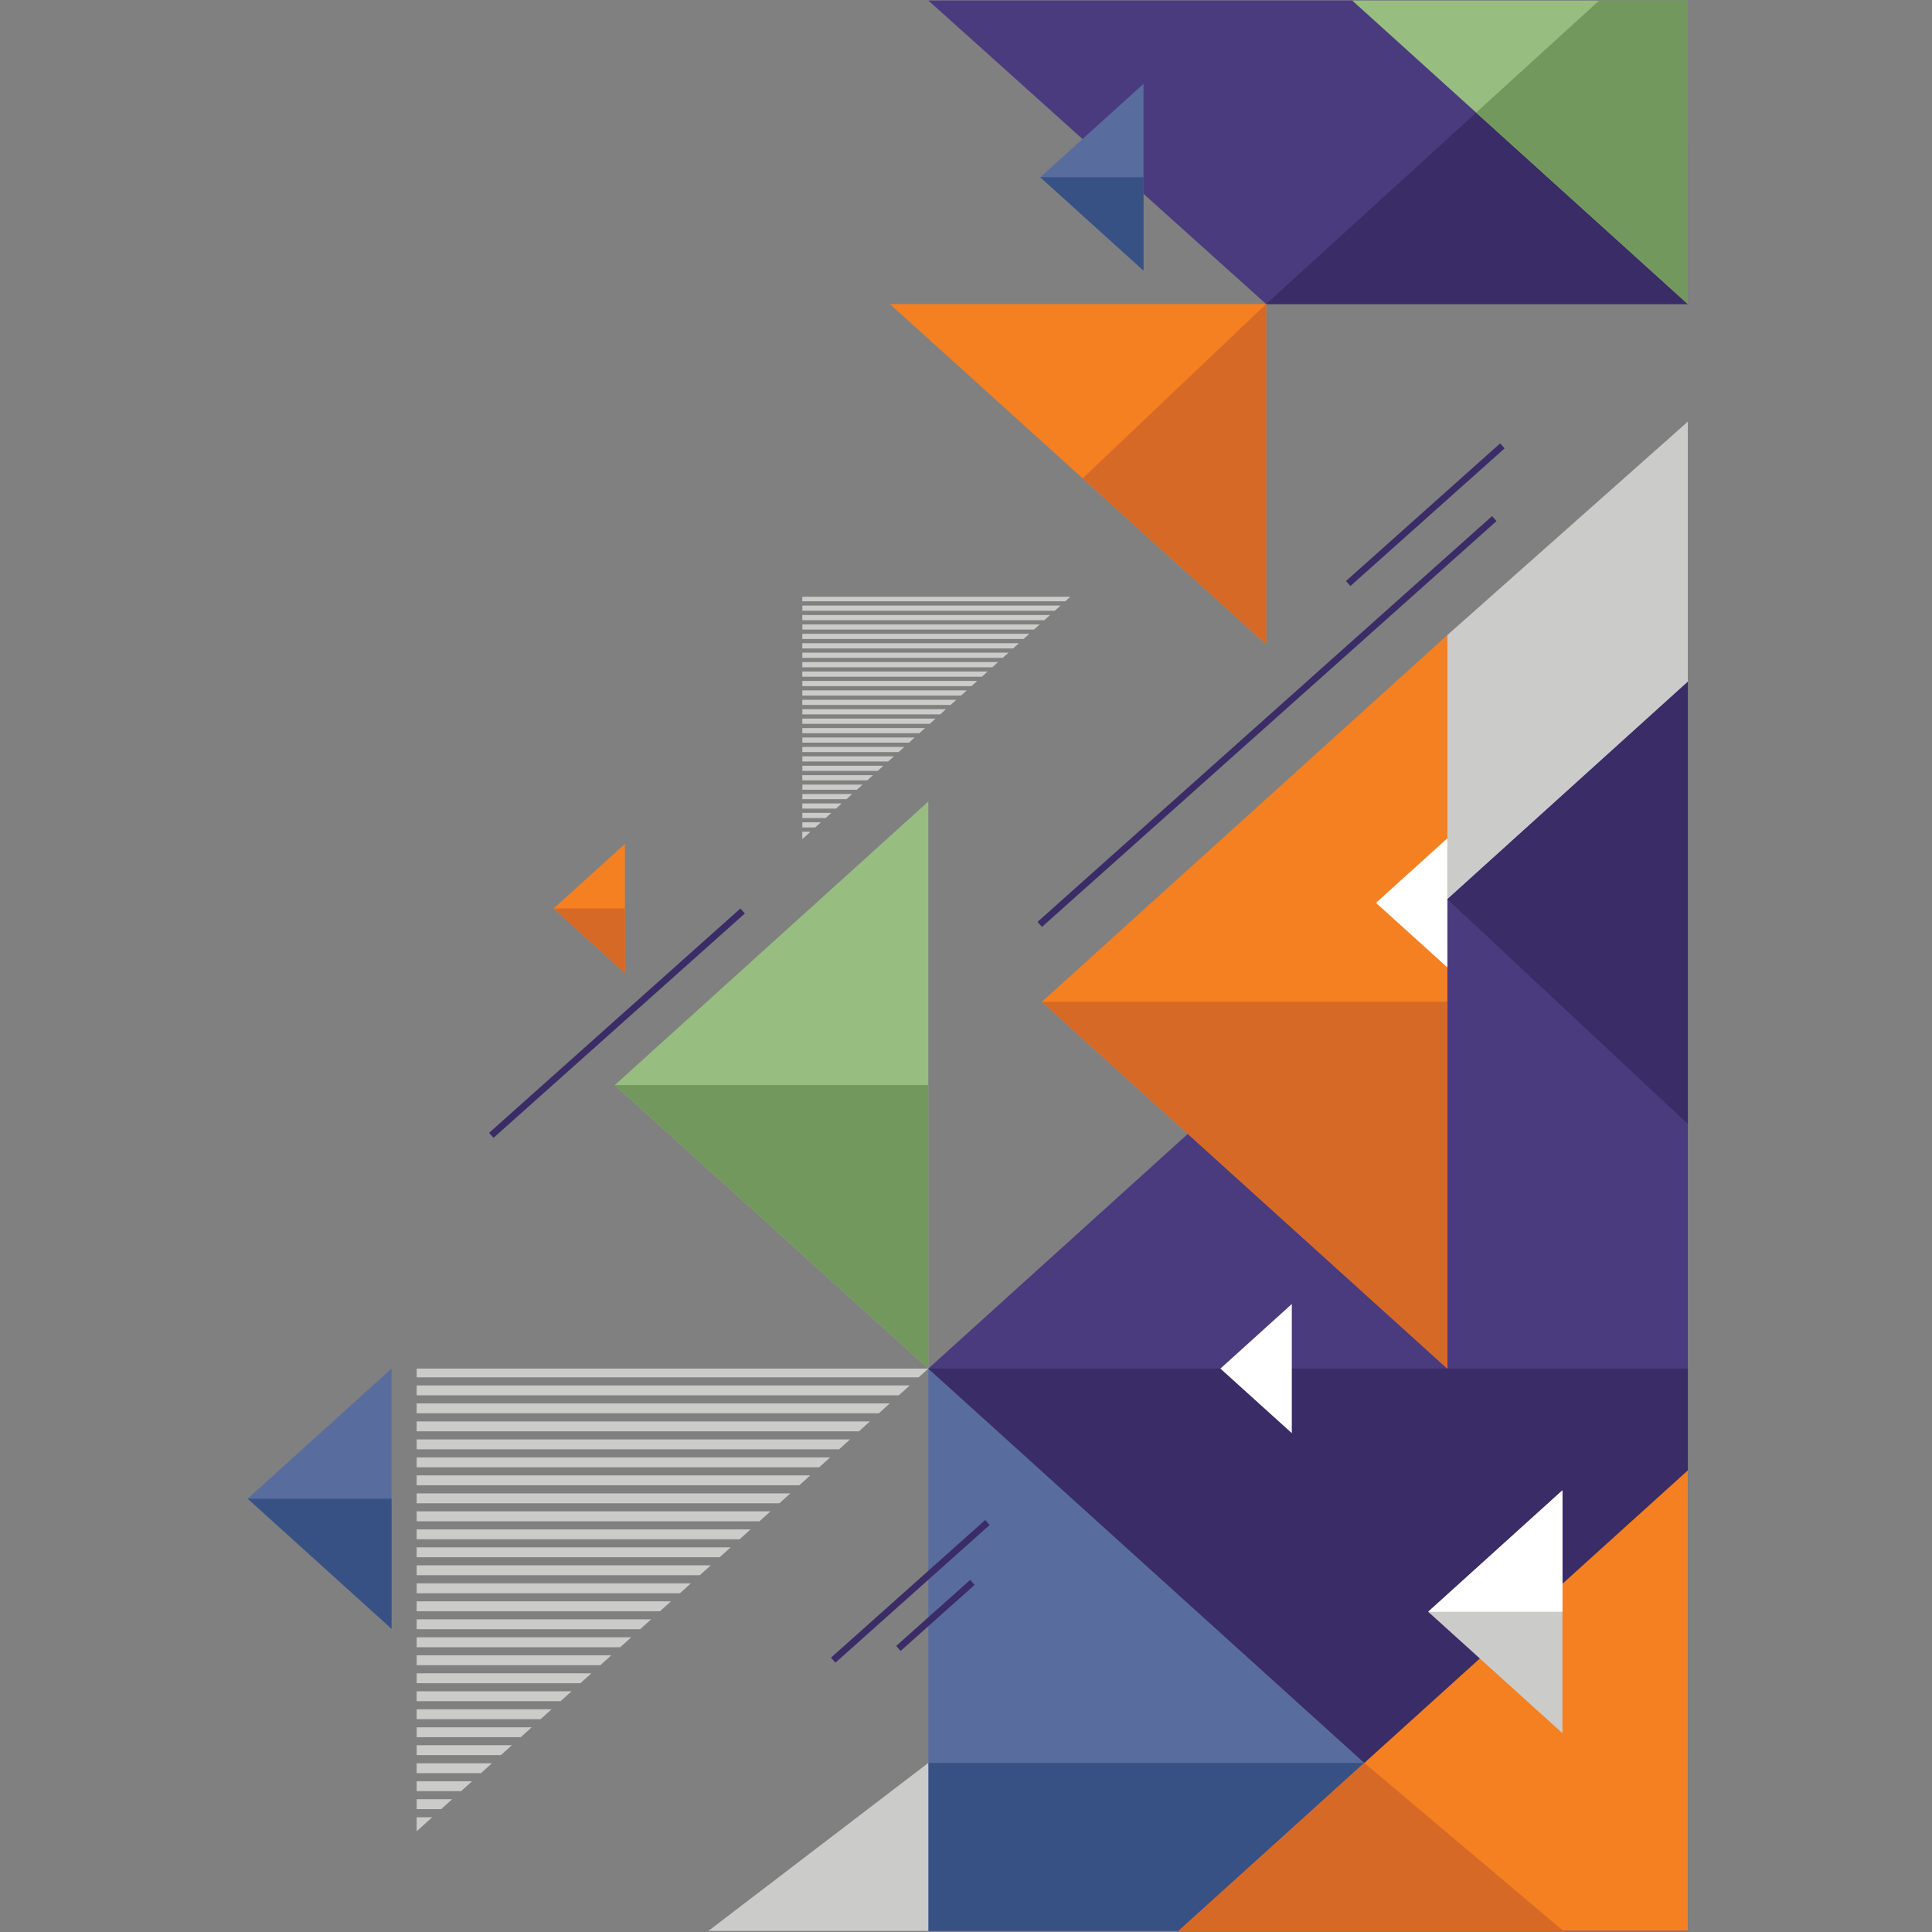 <?xml version="1.0" encoding="utf-8"?>
<!-- Generator: Adobe Illustrator 25.2.1, SVG Export Plug-In . SVG Version: 6.00 Build 0)  -->
<svg version="1.1" id="Layer_1" xmlns="http://www.w3.org/2000/svg" xmlns:xlink="http://www.w3.org/1999/xlink" x="0px" y="0px"
	 viewBox="0 0 500 500" style="enable-background:new 0 0 500 500;" xml:space="preserve">
<rect x="0" y="0" width="500" height="500" fill="#808080" stroke="none"/>
<g>
	<rect x="240.25" y="354.19" style="fill-rule:evenodd;clip-rule:evenodd;fill:#586D9D;" width="196.56" height="145.53"/>
	<rect x="240.25" y="456.24" style="fill-rule:evenodd;clip-rule:evenodd;fill:#385185;" width="196.56" height="43.48"/>
	<polygon style="fill-rule:evenodd;clip-rule:evenodd;fill:#4A3B7E;" points="436.81,499.72 401.17,499.72 240.25,354.19 
		436.81,176.43 	"/>
	<polygon style="fill-rule:evenodd;clip-rule:evenodd;fill:#3A2C66;" points="436.81,499.72 401.17,499.72 240.25,354.19 
		436.81,354.19 	"/>
	<polygon style="fill-rule:evenodd;clip-rule:evenodd;fill:#F48022;" points="436.81,499.72 305.02,499.72 436.81,380.53 	"/>
	<polygon style="fill-rule:evenodd;clip-rule:evenodd;fill:#D76927;" points="404.59,499.72 305.02,499.72 353.09,456.24 	"/>
	<polygon style="fill-rule:evenodd;clip-rule:evenodd;fill:#F48022;" points="269.62,259.27 374.58,164.35 374.58,354.19 	"/>
	<polygon style="fill-rule:evenodd;clip-rule:evenodd;fill:#D76927;" points="374.58,259.27 374.58,354.19 269.62,259.27 	"/>
	<polygon style="fill-rule:evenodd;clip-rule:evenodd;fill:#CBCBCA;" points="374.58,164.35 436.81,109.12 436.81,176.43 
		374.58,232.71 	"/>
	<polygon style="fill-rule:evenodd;clip-rule:evenodd;fill:#3A2C66;" points="374.58,232.71 436.81,290.89 436.81,176.43 	"/>
	<polygon style="fill-rule:evenodd;clip-rule:evenodd;fill:#CBCBCA;" points="240.25,456.24 183.33,499.72 240.25,499.72 	"/>
	<polygon style="fill-rule:evenodd;clip-rule:evenodd;fill:#98BD81;" points="159.11,280.81 240.25,354.19 240.25,207.43 	"/>
	<polygon style="fill-rule:evenodd;clip-rule:evenodd;fill:#73985E;" points="159.11,280.81 240.25,354.19 240.25,280.81 	"/>
	<polygon style="fill-rule:evenodd;clip-rule:evenodd;fill:#4A3B7E;" points="436.81,78.69 327.68,78.69 240.25,0.12 436.81,0.12 	
		"/>
	<polygon style="fill-rule:evenodd;clip-rule:evenodd;fill:#3A2C66;" points="436.81,78.69 327.68,78.69 382.03,29.14 436.81,36.53 
			"/>
	<polygon style="fill-rule:evenodd;clip-rule:evenodd;fill:#98BD81;" points="349.94,0.12 436.81,0.12 436.81,78.69 	"/>
	<polygon style="fill-rule:evenodd;clip-rule:evenodd;fill:#73985E;" points="413.88,0.12 436.81,0.12 436.81,78.69 382.03,29.14 	
		"/>
	<polygon style="fill-rule:evenodd;clip-rule:evenodd;fill:#F48022;" points="327.68,78.69 230.3,78.69 327.68,166.75 	"/>
	<polygon style="fill-rule:evenodd;clip-rule:evenodd;fill:#D76927;" points="280.19,123.8 327.68,166.75 327.68,78.69 	"/>
	<path style="fill-rule:evenodd;clip-rule:evenodd;fill:#CBCBCA;" d="M240.25,354.19l-2.5,2.26H107.83v-2.26H240.25L240.25,354.19z
		 M235.43,358.55l-2.83,2.56H107.83v-2.56H235.43L235.43,358.55z M230.28,363.2l-2.83,2.56H107.83v-2.56H230.28L230.28,363.2z
		 M225.13,367.86l-2.83,2.56H107.83v-2.56H225.13L225.13,367.86z M219.99,372.52l-2.83,2.56H107.83v-2.56H219.99L219.99,372.52z
		 M214.84,377.17l-2.83,2.56H107.83v-2.56H214.84L214.84,377.17z M209.69,381.83l-2.83,2.56h-99.03v-2.56H209.69L209.69,381.83z
		 M204.54,386.49l-2.83,2.56h-93.88v-2.56H204.54L204.54,386.49z M199.39,391.14l-2.83,2.56h-88.73v-2.56H199.39L199.39,391.14z
		 M194.24,395.8l-2.83,2.56h-83.58v-2.56H194.24L194.24,395.8z M189.09,400.45l-2.83,2.56h-78.43v-2.56H189.09L189.09,400.45z
		 M183.94,405.11l-2.83,2.56h-73.28v-2.56H183.94L183.94,405.11z M178.79,409.77l-2.83,2.56h-68.13v-2.56H178.79L178.79,409.77z
		 M173.65,414.42l-2.83,2.56h-62.99v-2.56H173.65L173.65,414.42z M168.5,419.08l-2.83,2.56h-57.84v-2.56H168.5L168.5,419.08z
		 M163.35,423.74l-2.83,2.56h-52.69v-2.56H163.35L163.35,423.74z M158.2,428.39l-2.83,2.56h-47.54v-2.56H158.2L158.2,428.39z
		 M153.05,433.05l-2.83,2.56h-42.39v-2.56H153.05L153.05,433.05z M147.9,437.71l-2.83,2.56h-37.24v-2.56H147.9L147.9,437.71z
		 M142.75,442.36l-2.83,2.56h-32.09v-2.56H142.75L142.75,442.36z M137.6,447.02l-2.83,2.56h-26.94v-2.56H137.6L137.6,447.02z
		 M132.46,451.67l-2.83,2.56h-21.8v-2.56H132.46L132.46,451.67z M127.31,456.33l-2.83,2.56h-16.65v-2.56H127.31L127.31,456.33z
		 M122.16,460.99l-2.83,2.56h-11.5v-2.56H122.16L122.16,460.99z M117.01,465.64l-2.83,2.56h-6.35v-2.56H117.01L117.01,465.64z
		 M111.86,470.3l-4.03,3.64v-3.64H111.86z"/>
	<path style="fill-rule:evenodd;clip-rule:evenodd;fill:#CBCBCA;" d="M276.99,154.44l-1.31,1.18h-68.04v-1.18H276.99L276.99,154.44z
		 M274.47,156.72l-1.48,1.34h-65.34v-1.34H274.47L274.47,156.72z M271.77,159.16l-1.48,1.34h-62.65v-1.34H271.77L271.77,159.16z
		 M269.08,161.6l-1.48,1.34h-59.95v-1.34H269.08L269.08,161.6z M266.38,164.03l-1.48,1.34h-57.26v-1.34H266.38L266.38,164.03z
		 M263.68,166.47l-1.48,1.34h-54.56v-1.34H263.68L263.68,166.47z M260.99,168.91l-1.48,1.34h-51.86v-1.34H260.99L260.99,168.91z
		 M258.29,171.35l-1.48,1.34h-49.17v-1.34H258.29L258.29,171.35z M255.59,173.79l-1.48,1.34h-46.47v-1.34H255.59L255.59,173.79z
		 M252.9,176.23l-1.48,1.34h-43.77v-1.34H252.9L252.9,176.23z M250.2,178.67l-1.48,1.34h-41.08v-1.34H250.2L250.2,178.67z
		 M247.5,181.1l-1.48,1.34h-38.38v-1.34H247.5L247.5,181.1z M244.81,183.54l-1.48,1.34h-35.68v-1.34H244.81L244.81,183.54z
		 M242.11,185.98l-1.48,1.34h-32.99v-1.34H242.11L242.11,185.98z M239.41,188.42l-1.48,1.34h-30.29v-1.34H239.41L239.41,188.42z
		 M236.72,190.86l-1.48,1.34h-27.59v-1.34H236.72L236.72,190.86z M234.02,193.3l-1.48,1.34h-24.9v-1.34H234.02L234.02,193.3z
		 M231.33,195.74l-1.48,1.34h-22.2v-1.34H231.33L231.33,195.74z M228.63,198.17l-1.48,1.34h-19.5v-1.34H228.63L228.63,198.17z
		 M225.93,200.61l-1.48,1.34h-16.81v-1.34H225.93L225.93,200.61z M223.24,203.05l-1.48,1.34h-14.11v-1.34H223.24L223.24,203.05z
		 M220.54,205.49l-1.48,1.34h-11.41v-1.34H220.54L220.54,205.49z M217.84,207.93l-1.48,1.34h-8.72v-1.34H217.84L217.84,207.93z
		 M215.15,210.37l-1.48,1.34h-6.02v-1.34H215.15L215.15,210.37z M212.45,212.81l-1.48,1.34h-3.32v-1.34H212.45L212.45,212.81z
		 M209.75,215.25l-2.11,1.91v-1.91H209.75z"/>
	<polygon style="fill-rule:evenodd;clip-rule:evenodd;fill:#CBCBCA;" points="369.61,417.12 404.36,448.55 404.36,385.69 	"/>
	<polygon style="fill-rule:evenodd;clip-rule:evenodd;fill:#FFFFFF;" points="404.36,417.12 404.36,385.69 369.61,417.12 	"/>
	<polygon style="fill-rule:evenodd;clip-rule:evenodd;fill:#FFFFFF;" points="315.84,354.19 334.32,370.9 334.32,337.48 	"/>
	<polygon style="fill-rule:evenodd;clip-rule:evenodd;fill:#F48022;" points="143.26,235.12 161.73,251.83 161.73,218.41 	"/>
	<polygon style="fill-rule:evenodd;clip-rule:evenodd;fill:#D76927;" points="143.26,235.12 161.73,251.83 161.73,235.12 	"/>
	<polygon style="fill-rule:evenodd;clip-rule:evenodd;fill:#586D9D;" points="269.22,45.87 295.94,70.04 295.94,21.7 	"/>
	<polygon style="fill-rule:evenodd;clip-rule:evenodd;fill:#385185;" points="269.22,45.87 295.94,70.04 295.94,45.87 	"/>
	<polygon style="fill-rule:evenodd;clip-rule:evenodd;fill:#586D9D;" points="64.1,387.86 101.33,421.53 101.33,354.19 	"/>
	<polygon style="fill-rule:evenodd;clip-rule:evenodd;fill:#385185;" points="64.1,387.86 101.33,421.53 101.33,387.86 	"/>
	<polygon style="fill-rule:evenodd;clip-rule:evenodd;fill:#FFFFFF;" points="356.1,233.66 374.58,250.37 374.58,216.95 	"/>
	
		<rect x="249.01" y="185.65" transform="matrix(0.746 -0.666 0.666 0.746 -40.887 265.926)" style="fill-rule:evenodd;clip-rule:evenodd;fill:#3A2C66;" width="157.68" height="1.73"/>
	
		<rect x="116.12" y="263.76" transform="matrix(0.746 -0.666 0.666 0.746 -135.715 173.752)" style="fill-rule:evenodd;clip-rule:evenodd;fill:#3A2C66;" width="87.19" height="1.73"/>
	
		<rect x="208.91" y="410.71" transform="matrix(0.746 -0.666 0.666 0.746 -214.32 261.748)" style="fill-rule:evenodd;clip-rule:evenodd;fill:#3A2C66;" width="53.5" height="1.73"/>
	
		<rect x="229.31" y="416.94" transform="matrix(0.746 -0.666 0.666 0.746 -216.819 267.655)" style="fill-rule:evenodd;clip-rule:evenodd;fill:#3A2C66;" width="25.67" height="1.73"/>
	
		<rect x="342.02" y="132.14" transform="matrix(0.746 -0.666 0.666 0.746 5.179 279.584)" style="fill-rule:evenodd;clip-rule:evenodd;fill:#3A2C66;" width="53.5" height="1.73"/>
</g>
</svg>
